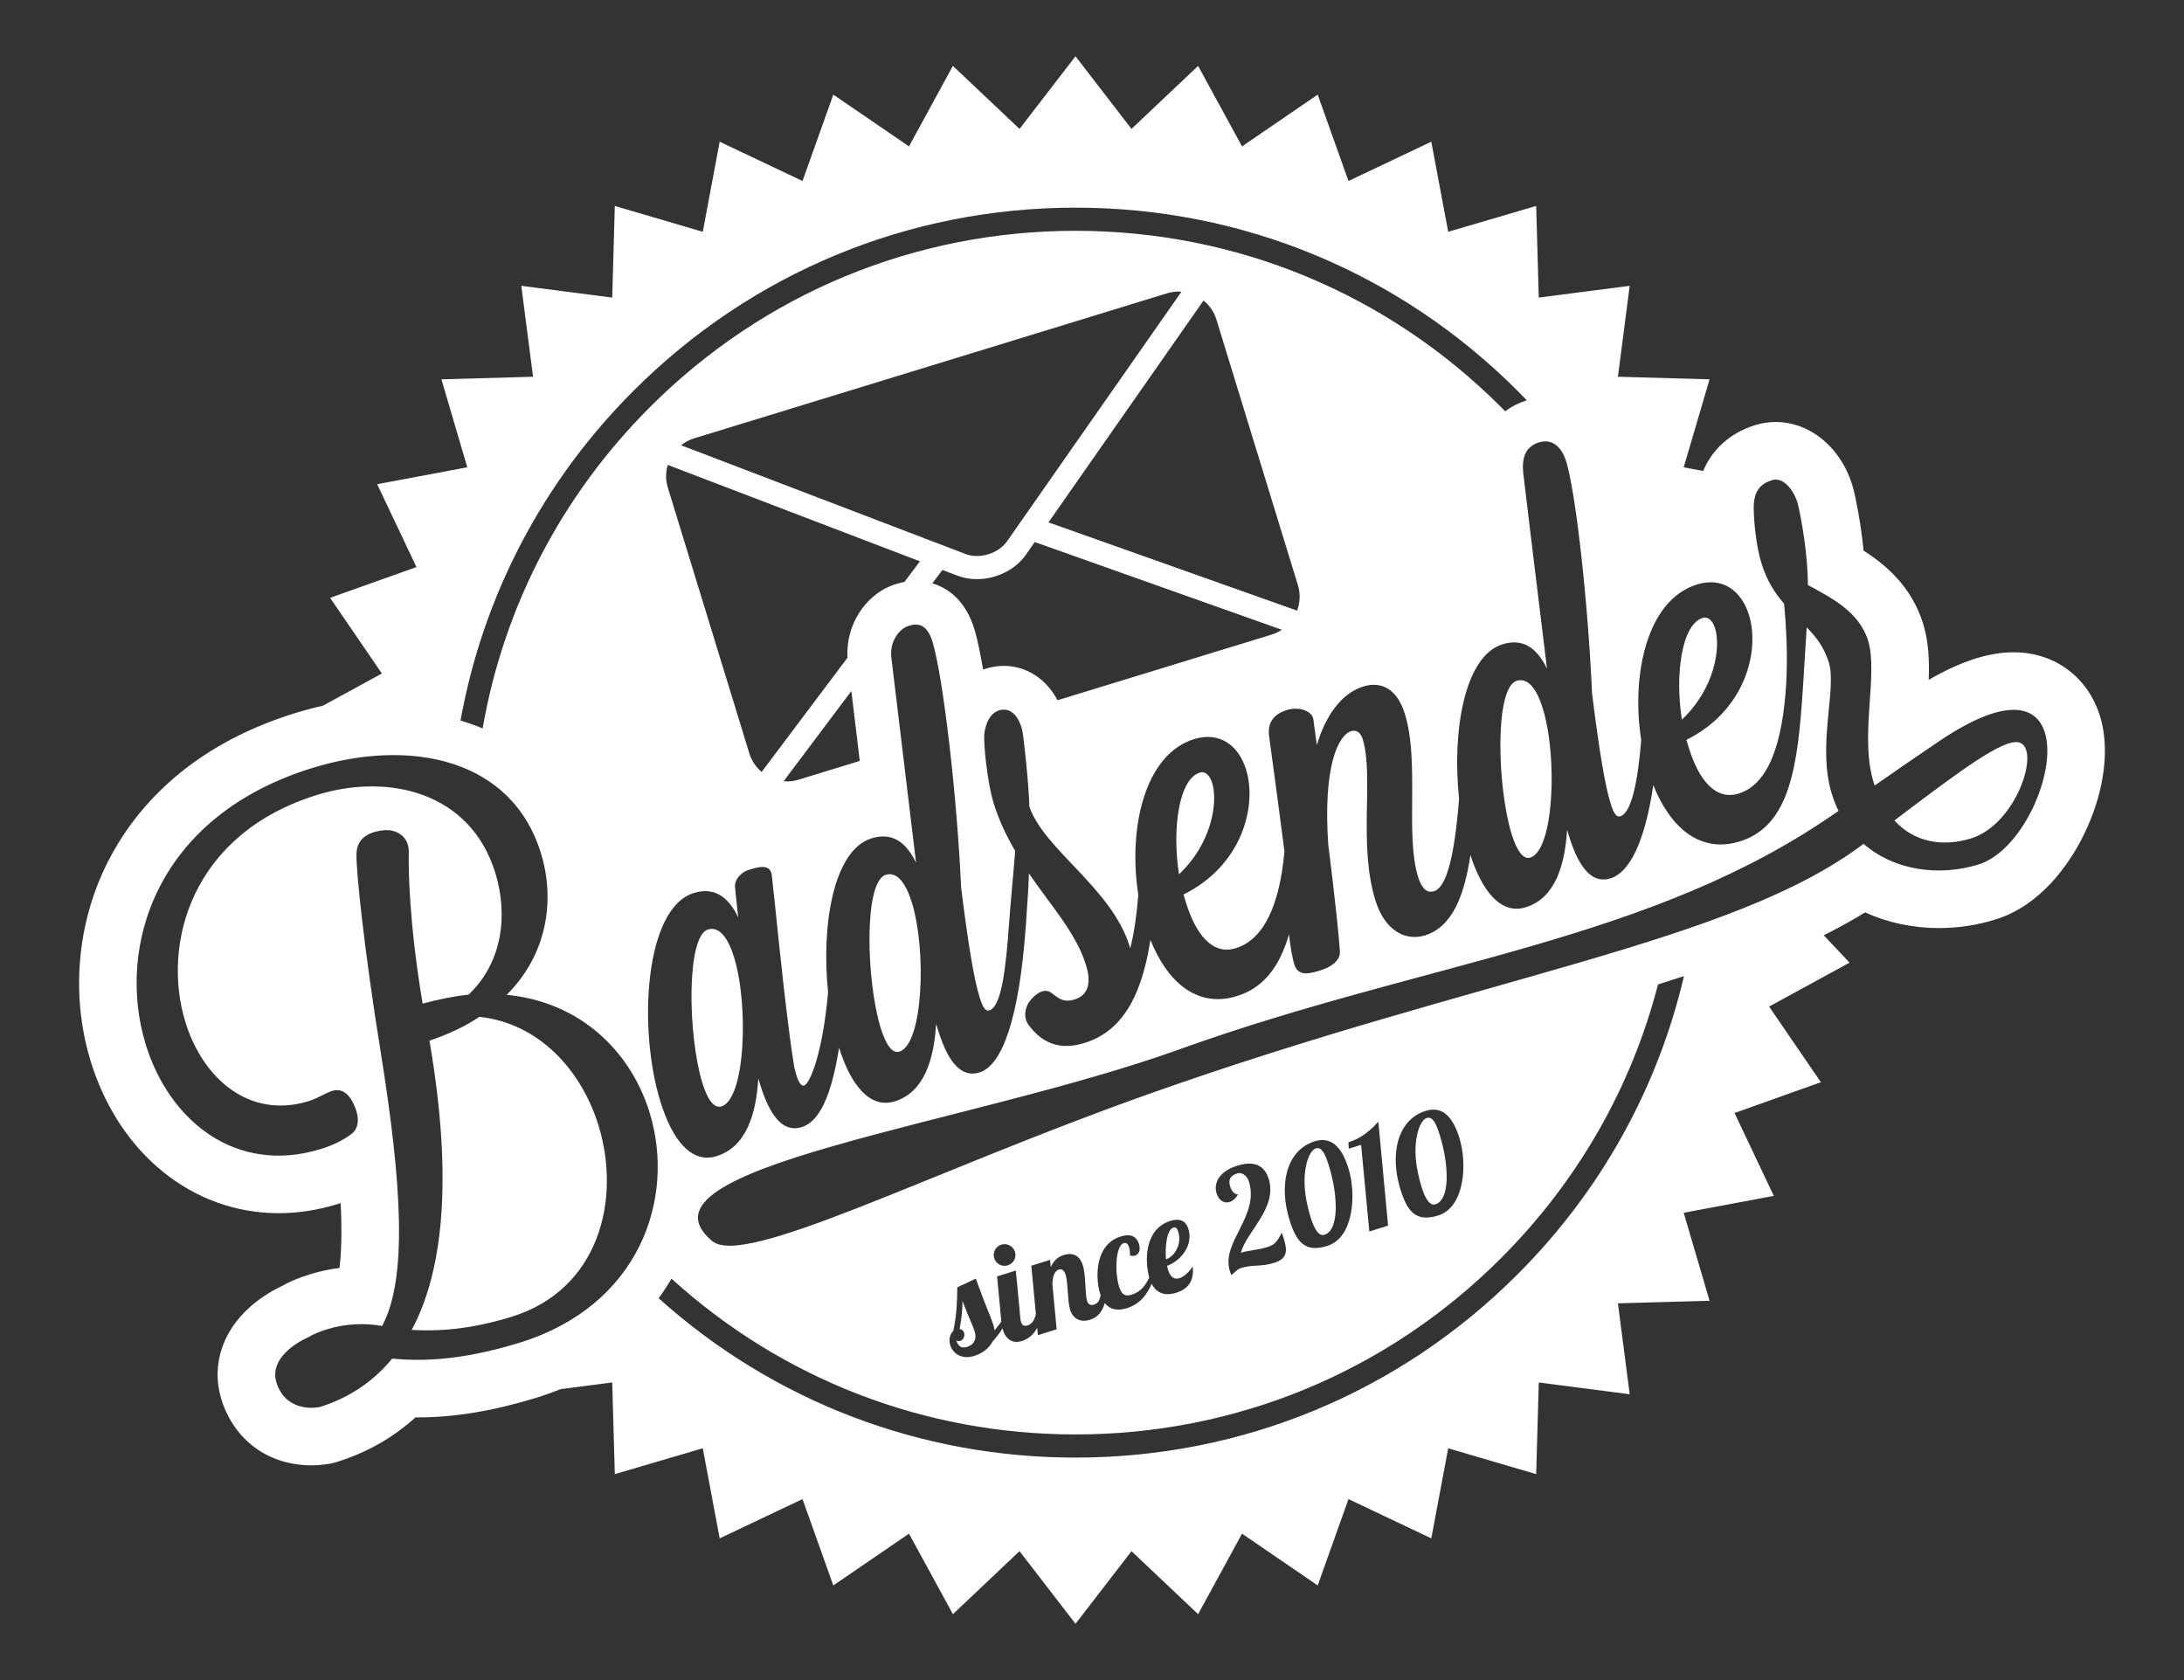 <?xml version="1.0" encoding="UTF-8" standalone="no"?><!DOCTYPE svg PUBLIC "-//W3C//DTD SVG 1.1//EN" "http://www.w3.org/Graphics/SVG/1.1/DTD/svg11.dtd"><svg width="100%" height="100%" viewBox="0 0 65 50" version="1.1" xmlns="http://www.w3.org/2000/svg" xmlns:xlink="http://www.w3.org/1999/xlink" xml:space="preserve" style="fill-rule:evenodd;clip-rule:evenodd;stroke-linejoin:round;stroke-miterlimit:1.414;"><rect x="0" y="0" width="65" height="50" fill="#333333" stroke="none"/><rect id="web" x="0" y="0" width="65" height="50" style="fill:none;"/><path d="M30.343,46.164l-1.983,1.875l-1.307,-2.396l-2.252,1.541l-0.917,-2.57l-2.465,1.169l-0.503,-2.681l-2.618,0.769l-0.077,-2.728l-1.534,0.199c-0.235,0.094 -0.477,0.18 -0.722,0.256c-1.28,0.393 -2.438,0.585 -3.539,0.585c-0.02,0 -0.04,0 -0.06,-0.001c-0.67,0.609 -1.459,1.055 -2.349,1.329l-0.045,0.014l-0.078,0.019c-0.085,0.019 -0.318,0.065 -0.624,0.065c-1.219,0 -2.2,-0.672 -2.626,-1.799c-0.39,-1.035 -0.092,-2.126 0.799,-2.917c0.364,-0.323 0.75,-0.527 0.948,-0.621c0.228,-0.13 0.508,-0.247 0.852,-0.353c0.278,-0.086 0.567,-0.147 0.861,-0.184c0.062,-0.506 0.074,-1.152 0.034,-1.93c-0.028,0.01 -0.056,0.019 -0.085,0.027c-0.588,0.182 -1.183,0.273 -1.765,0.273c-2.55,0 -4.743,-1.772 -5.587,-4.515c-0.599,-1.947 -0.416,-4.107 0.501,-5.927c0.742,-1.471 2.315,-3.437 5.6,-4.446c0.259,-0.08 0.53,-0.152 0.807,-0.214l1.756,-0.959l-1.54,-2.252l2.57,-0.916l-1.17,-2.466l2.682,-0.503l-0.769,-2.618l2.727,-0.077l-0.35,-2.706l2.706,0.35l0.077,-2.727l2.618,0.769l0.503,-2.681l2.465,1.169l0.917,-2.57l2.252,1.54l1.307,-2.395l1.983,1.875l1.666,-2.162l1.666,2.162l1.983,-1.875l1.307,2.395l2.252,-1.54l0.916,2.57l2.465,-1.169l0.503,2.681l2.618,-0.769l0.078,2.727l2.706,-0.35l-0.351,2.706l2.728,0.077l-0.77,2.618l0.58,0.109c0.277,-0.661 0.818,-1.14 1.553,-1.366c0.195,-0.06 0.399,-0.091 0.604,-0.091c1.096,0 2.059,0.867 2.342,2.109c0.021,0.087 0.187,0.83 0.275,1.718c0.635,0.406 1.429,1.059 1.773,2.181c0.164,0.534 0.186,1.089 0.164,1.666c0.959,-0.555 1.786,-0.821 2.53,-0.821c1.387,0 2.461,0.949 2.674,2.363c0.144,0.961 -0.097,2.134 -0.662,3.217c-0.368,0.706 -1.191,1.954 -2.559,2.374c-0.547,0.169 -1.113,0.254 -1.682,0.254c-0.767,0 -1.521,-0.161 -2.194,-0.466c-0.381,0.234 -0.788,0.46 -1.23,0.681l0.769,0.814l-2.395,1.307l1.541,2.252l-2.57,0.916l1.169,2.466l-2.682,0.503l0.77,2.618l-2.728,0.077l0.351,2.706l-2.706,-0.351l-0.078,2.728l-2.618,-0.769l-0.503,2.681l-2.465,-1.169l-0.916,2.57l-2.252,-1.541l-1.307,2.396l-1.983,-1.875l-1.666,2.162l-1.666,-2.162Zm19.003,-16.866c-0.79,3.055 -2.383,5.856 -4.673,8.146c-3.382,3.383 -7.88,5.246 -12.664,5.246c-4.488,0 -8.724,-1.64 -12.024,-4.636c-0.111,0.19 -0.237,0.385 -0.382,0.583c3.415,3.065 7.781,4.742 12.406,4.742c4.968,0 9.639,-1.935 13.151,-5.448c2.484,-2.483 4.177,-5.545 4.958,-8.881c-0.253,0.083 -0.51,0.166 -0.772,0.248Zm-34.266,0.308c1.203,-1.197 1.45,-2.81 1.019,-4.214c-0.869,-2.824 -3.893,-3.431 -6.794,-2.539c-4.691,1.443 -5.849,5.363 -4.967,8.233c0.698,2.268 2.682,3.887 5.213,3.109c0.339,-0.104 0.649,-0.25 0.909,-0.448c0.26,-0.199 0.226,-0.564 0.06,-0.902c-0.165,-0.338 -0.397,-0.492 -0.715,-0.349c-0.319,0.142 -0.393,0.205 -0.625,0.276c-1.743,0.536 -3.14,-0.655 -3.662,-2.353c-0.716,-2.33 0.182,-5.613 3.932,-6.766c2.114,-0.65 4.551,-0.082 5.292,2.325c0.384,1.25 0.213,2.67 -0.795,3.622c-0.425,0.046 -0.886,0.138 -1.369,0.269c-0.404,-2.409 -0.425,-4.03 -0.412,-4.508c0.013,-0.478 -0.383,-0.683 -0.727,-0.654c-0.353,0.03 -0.818,0.174 -0.83,0.704c-0.011,0.53 0.234,2.881 0.72,5.89c0.628,3.91 0.807,6.743 0.044,8.16c-0.519,-0.094 -1.101,-0.066 -1.626,0.095c-0.216,0.067 -0.412,0.143 -0.583,0.247c0,0 -1.249,0.521 -0.917,1.403c0.333,0.881 1.267,0.668 1.267,0.668c0.787,-0.242 1.543,-0.694 2.158,-1.441c0.799,0.075 1.984,0.083 3.79,-0.473c3.564,-1.096 4.659,-4.287 3.872,-6.848c-0.555,-1.806 -2.042,-3.29 -4.254,-3.506Zm19.125,8.415c-0.134,-0.457 -0.159,-1.439 0.622,-1.684c0.345,-0.107 0.482,0.046 0.543,0.24c0.14,0.449 -0.18,0.923 -0.636,1.096c0.008,0.04 0.018,0.084 0.028,0.119c0.077,0.244 0.206,0.289 0.342,0.247c0.147,-0.046 0.302,-0.202 0.393,-0.349c0.056,0.468 -0.181,0.686 -0.491,0.784c-0.312,0.097 -0.576,0.033 -0.73,-0.269c-0.132,0.316 -0.35,0.606 -0.736,0.727c-0.269,0.084 -0.502,0.049 -0.66,-0.152c-0.095,0.339 -0.284,0.447 -0.437,0.495c-0.337,0.106 -0.525,-0.074 -0.594,-0.295c-0.082,-0.264 -0.057,-0.795 -0.135,-1.043c-0.04,-0.128 -0.108,-0.184 -0.201,-0.154c-0.14,0.043 -0.193,0.239 -0.191,0.451l0.126,1.327l-0.558,0.174l-0.021,-0.22c-0.129,0.254 -0.326,0.354 -0.461,0.396c-0.232,0.073 -0.458,-0.009 -0.56,-0.335c-0.004,-0.014 -0.008,-0.028 -0.012,-0.043c-0.097,0.161 -0.203,0.29 -0.298,0.396c-0.11,0.221 -0.339,0.36 -0.537,0.423c-0.395,0.123 -0.646,-0.083 -0.721,-0.32c-0.056,-0.178 0.004,-0.341 0.093,-0.424c0.097,-0.452 0.116,-0.88 0.118,-1.297l0.55,-0.257c0.36,0.989 0.446,1.128 0.526,1.384c0.017,0.055 0.028,0.102 0.031,0.152c0.078,-0.087 0.151,-0.179 0.204,-0.259c0,-0.006 -0.001,-0.011 -0.001,-0.017l-0.126,-1.327l0.558,-0.174l0.133,1.405c0.004,0.054 0.013,0.094 0.023,0.129c0.035,0.109 0.096,0.127 0.205,0.094c0.125,-0.04 0.211,-0.179 0.235,-0.347l-0.135,-1.425l0.559,-0.175l0.02,0.215c0.105,-0.237 0.266,-0.321 0.386,-0.359c0.248,-0.078 0.47,-0.007 0.567,0.303c0.098,0.314 0.059,0.842 0.126,1.059c0.031,0.097 0.09,0.15 0.207,0.114c0.126,-0.039 0.173,-0.138 0.198,-0.279c-0.005,-0.014 -0.01,-0.028 -0.014,-0.042c-0.141,-0.45 -0.176,-1.46 0.611,-1.706c0.345,-0.109 0.486,0.043 0.542,0.221c0.059,0.19 -0.005,0.313 -0.117,0.348c-0.043,0.013 -0.094,0.012 -0.15,-0.004c0.004,-0.096 -0.005,-0.178 -0.025,-0.244c-0.031,-0.097 -0.085,-0.148 -0.159,-0.125c-0.244,0.077 -0.274,0.865 -0.139,1.295c0.082,0.264 0.194,0.297 0.38,0.238c0.27,-0.084 0.405,-0.271 0.519,-0.507Zm-5.624,1.883c-0.039,0.012 -0.089,0.015 -0.121,-0.017c0.057,0.182 0.151,0.25 0.322,0.197c0.17,-0.053 0.309,-0.195 0.224,-0.466c-0.063,-0.202 -0.135,-0.311 -0.361,-0.896c0.002,0.276 -0.034,0.543 -0.085,0.831c0.058,0.008 0.111,0.042 0.132,0.108c0.029,0.093 -0.01,0.212 -0.111,0.243Zm-13.357,-0.715c-1.25,0.384 -2.18,0.434 -2.971,0.39c0.892,-1.659 1.261,-4.357 0.528,-8.607c0.567,-0.191 1.067,-0.429 1.488,-0.711c1.782,0.195 3.041,1.598 3.544,3.234c0.684,2.221 0.003,4.897 -2.589,5.694Zm22.489,-2.073c0.271,-0.085 0.307,-0.202 0.436,-0.43c0.023,0.061 0.04,0.115 0.057,0.17c0.119,0.379 0.104,0.605 -0.28,0.725c-0.422,0.133 -0.609,0.037 -1.005,0.161c-0.089,0.028 -0.203,0.153 -0.272,0.204c-0.021,-0.039 -0.034,-0.082 -0.048,-0.125c-0.265,-0.849 0.891,-1.628 0.569,-2.659c-0.06,-0.19 -0.224,-0.279 -0.336,-0.244c-0.26,0.082 -0.276,0.219 -0.216,0.412c0.028,0.09 0.112,0.221 0.23,0.218c-0.073,0.121 -0.161,0.195 -0.254,0.224c-0.159,0.05 -0.317,-0.037 -0.388,-0.262c-0.082,-0.263 0.035,-0.636 0.62,-0.819c0.532,-0.166 0.815,0.017 0.933,0.393c0.27,0.865 -0.67,1.576 -0.828,2.2l0.02,-0.006c0.229,-0.072 0.471,-0.071 0.762,-0.162Zm-7.912,-0.074c0.17,-0.054 0.353,0.042 0.407,0.213c0.053,0.171 -0.044,0.35 -0.215,0.403c-0.17,0.053 -0.348,-0.04 -0.402,-0.211c-0.053,-0.17 0.039,-0.352 0.21,-0.405Zm5.121,-0.509c-0.194,0.061 -0.253,0.552 -0.219,0.946c0.297,-0.11 0.468,-0.491 0.366,-0.817c-0.03,-0.097 -0.073,-0.152 -0.147,-0.129Zm5.208,-1.769c0.242,0.771 0.166,2.068 -0.629,2.316c-0.666,0.209 -0.92,-0.125 -1.121,-0.769c-0.331,-1.058 -0.09,-2.082 0.744,-2.343c0.484,-0.152 0.803,0.145 1.006,0.796Zm-9.602,-7.155c0.027,-0.516 0.081,-1.056 0.094,-1.617c0.676,0.991 1.408,1.779 1.702,2.736c0.171,0.556 0.041,0.9 -0.345,1.018c-0.293,0.091 -0.441,-0.003 -0.665,-0.182c-0.223,-0.18 -0.463,-0.004 -0.633,0.187c-0.17,0.191 -0.24,0.519 -0.069,0.751c0.409,0.553 0.938,0.761 1.663,0.538c1.242,-0.382 1.735,-1.611 1.964,-3.069c0.489,1.223 1.366,2.045 2.573,1.674c0.825,-0.254 1.282,-0.919 1.552,-1.837c0.043,0.42 0.107,0.719 0.152,0.879c0.112,0.398 0.477,0.285 0.791,0.189c0.314,-0.097 0.589,-0.292 0.571,-0.562c-0.067,-0.994 -0.346,-3.17 -0.346,-3.17c-0.161,-2.333 0.295,-3.266 0.681,-3.385c0.17,-0.052 0.29,0.063 0.342,0.233c0.342,1.11 -0.135,3.132 0.378,4.798c0.289,0.941 0.931,1.217 1.471,1.05c0.833,-0.256 1.18,-1.21 1.359,-2.393c0.344,1.068 0.905,1.782 1.643,1.555c0.88,-0.271 1.168,-1.255 1.234,-2.305c0.019,0.062 0.037,0.124 0.052,0.17c0.327,1.064 0.742,1.426 1.236,1.275c0.561,-0.173 1.02,-1.052 1.278,-2.774c0.489,1.223 1.366,2.045 2.573,1.674c1.511,-0.465 1.728,-2.288 1.878,-4.546l0.114,-1.826c0.269,0.272 0.517,0.584 0.66,1.047c0.242,0.787 -0.355,2.473 0.087,3.908c0.055,0.18 0.123,0.349 0.2,0.507c-5.548,3.908 -12.297,4.463 -19.599,7.092c-6.327,2.277 -16.541,3.505 -13.926,5.708c0.962,0.81 6.415,-2.036 12.964,-4.362c9.932,-3.526 17.397,-4.498 21.307,-7.457c0.916,0.797 2.242,0.977 3.416,0.616c2.207,-0.679 3.655,-6.928 -1.17,-3.668c-0.649,0.438 -1.287,0.877 -1.915,1.316c-0.013,-0.039 -0.026,-0.076 -0.038,-0.116c-0.413,-1.342 0.147,-3.203 -0.157,-4.19c-0.271,-0.88 -1.124,-1.293 -1.794,-1.661c0,-0.878 -0.18,-1.896 -0.286,-2.361c-0.107,-0.464 -0.455,-0.86 -0.773,-0.762c-0.318,0.098 -0.564,0.296 -0.553,0.86c0.008,0.415 0.076,1.114 0.228,1.607c0.166,0.541 0.417,0.919 0.676,1.211c0.072,0.772 0.108,1.588 0.062,2.398c-0.106,1.73 -0.512,2.976 -1.414,3.254c-0.71,0.218 -1.2,-0.442 -1.485,-1.368l-0.071,-0.231c1.73,-0.854 2.2,-2.619 1.863,-3.715c-0.218,-0.71 -0.774,-1.146 -1.546,-0.909c-1.488,0.457 -1.967,2.683 -1.661,4.632c-0.105,1.277 -0.295,2.168 -0.625,2.269c-0.107,0.033 -0.192,-0.076 -0.291,-0.4c-0.157,-0.509 -0.332,-1.519 -0.547,-3.26c-0.124,-2.766 -0.476,-5.855 -0.753,-6.848c-0.143,-0.511 -0.45,-0.737 -0.824,-0.622c-0.375,0.115 -0.525,0.415 -0.47,0.918c0.055,0.503 0.706,5.816 0.706,5.816c-0.322,-0.661 -0.75,-0.901 -1.321,-0.726c-1.142,0.352 -1.507,2.598 -1.296,4.602c-0.138,1.735 -0.375,2.634 -0.75,2.749c-0.139,0.043 -0.332,0.018 -0.47,-0.429c-0.389,-1.266 0.05,-3.41 -0.392,-4.845c-0.228,-0.741 -0.692,-0.986 -1.232,-0.821c-0.648,0.2 -1.123,0.853 -1.389,1.745c0,0 -0.073,-0.538 -0.105,-0.773c-0.032,-0.235 -0.413,-0.385 -0.787,-0.27c-0.374,0.115 -0.583,0.365 -0.53,0.765c0.044,0.337 0.256,1.866 0.458,3.441c-0.14,1.567 -0.599,2.621 -1.449,2.882c-0.71,0.219 -1.2,-0.441 -1.485,-1.367c-0.024,-0.077 -0.047,-0.154 -0.071,-0.231c1.73,-0.853 2.201,-2.62 1.864,-3.715c-0.218,-0.71 -0.775,-1.147 -1.546,-0.91c-1.488,0.458 -1.969,2.684 -1.662,4.634c-0.046,0.566 -0.116,1.108 -0.241,1.593l-0.019,-0.062c-0.531,-1.728 -2.537,-2.868 -2.981,-4.15c-0.024,-0.736 -0.17,-2.066 -0.21,-2.26c-0.039,-0.195 -0.201,-0.656 -0.581,-0.631c-0.38,0.024 -0.531,0.457 -0.553,0.744c-0.022,0.288 0.089,1.418 0.279,2.036c0.161,0.524 0.39,0.994 0.641,1.424c-0.063,0.8 -0.139,1.557 -0.18,2.136c-0.1,1.432 -0.236,2.501 -0.59,2.61c-0.108,0.033 -0.192,-0.076 -0.292,-0.4c-0.157,-0.509 -0.332,-1.519 -0.547,-3.26c-0.124,-2.766 -0.535,-6.232 -0.844,-7.286c-0.147,-0.501 -0.402,-0.634 -0.785,-0.471c-0.229,0.099 -0.502,0.457 -0.448,0.911c0.038,0.314 0.736,6.11 0.736,6.11c-0.321,-0.662 -0.75,-0.901 -1.321,-0.726c-1.139,0.35 -1.505,2.586 -1.297,4.586c-0.171,1.885 -0.553,2.722 -0.713,2.771c-0.077,0.024 -0.157,-0.07 -0.228,-0.301c-0.033,-0.108 -0.071,-0.232 -0.092,-0.411c-0.254,-1.594 -0.586,-5.116 -0.642,-5.545c-0.046,-0.361 -0.419,-0.242 -0.681,-0.162c-0.263,0.081 -0.428,0.314 -0.414,0.499c0.02,0.264 0.096,0.916 0.096,0.916c-0.321,-0.661 -0.75,-0.901 -1.321,-0.725c-1.466,0.45 -1.667,4.025 -0.998,6.201c0.347,1.126 0.912,1.864 1.667,1.632c0.896,-0.275 1.184,-1.259 1.249,-2.31c0.019,0.062 0.038,0.124 0.053,0.17c0.327,1.065 0.742,1.427 1.236,1.275c0.518,-0.159 0.884,-0.902 1.114,-2.364c0.343,1.092 0.908,1.827 1.656,1.597c0.88,-0.271 1.168,-1.254 1.233,-2.305c0.02,0.062 0.039,0.123 0.053,0.17c0.327,1.064 0.743,1.427 1.236,1.275c0.694,-0.214 1.184,-1.667 1.376,-4.308l0.002,0Zm8.479,8.626c0.09,0.286 0.226,0.572 0.412,0.513c0.442,-0.138 0.407,-1.174 0.126,-2.073c-0.1,-0.318 -0.203,-0.554 -0.385,-0.497c-0.233,0.073 -0.46,0.774 -0.254,1.667c0.025,0.107 0.056,0.246 0.101,0.39Zm2.305,0.24l-0.558,0.175l-0.245,-2.579l-0.368,0.115l-0.009,-0.193c0.213,-0.066 0.508,-0.184 0.89,-0.61l0.29,3.092Zm2.12,-2.617c0.242,0.771 0.166,2.067 -0.629,2.316c-0.666,0.208 -0.92,-0.125 -1.121,-0.769c-0.331,-1.058 -0.09,-2.082 0.744,-2.343c0.484,-0.152 0.802,0.145 1.006,0.796Zm-1.123,1.47c0.09,0.287 0.226,0.572 0.412,0.514c0.442,-0.138 0.407,-1.174 0.126,-2.073c-0.1,-0.318 -0.203,-0.554 -0.385,-0.497c-0.233,0.072 -0.46,0.774 -0.254,1.667c0.025,0.107 0.056,0.246 0.101,0.389Zm-20.836,-2.401c-0.232,0.071 -0.424,-0.225 -0.571,-0.703c-0.432,-1.404 -0.48,-4.362 0.168,-4.561c0.339,-0.105 0.602,0.254 0.777,0.825c0.441,1.435 0.335,4.221 -0.374,4.439Zm5.292,-1.628c-0.216,0.066 -0.408,-0.229 -0.555,-0.707c-0.427,-1.389 -0.511,-4.352 0.152,-4.557c0.339,-0.104 0.602,0.254 0.777,0.826c0.442,1.434 0.336,4.22 -0.374,4.438Zm8.324,-5.279c-0.209,-1.338 -0.01,-2.834 0.622,-3.029c0.155,-0.047 0.295,0.079 0.366,0.31c0.175,0.571 -0.006,1.792 -0.988,2.719Zm10.454,-0.496c-0.216,0.067 -0.409,-0.229 -0.556,-0.707c-0.427,-1.389 -0.511,-4.352 0.153,-4.556c0.34,-0.105 0.602,0.254 0.777,0.824c0.442,1.435 0.335,4.221 -0.374,4.439Zm13.116,-0.571c-0.789,0.242 -1.654,0.15 -2.278,-0.535c1.948,-1.478 3.258,-2.452 3.713,-2.322c0.653,0.188 -0.077,2.439 -1.435,2.857Zm-34.889,-1.75l1.818,-0.557c-0.092,-0.768 -0.183,-1.525 -0.25,-2.079l-2.015,2.682c0.035,0.004 0.07,0.006 0.106,0.006c0.115,0 0.23,-0.018 0.341,-0.052Zm-1.467,-0.778c0.067,0.218 0.197,0.406 0.365,0.549l2.555,-3.401c-0.058,-1.016 0.564,-1.827 1.241,-2.116c0.152,-0.065 0.303,-0.111 0.454,-0.139l0.461,-0.612l-7.504,-2.869c-0.067,0.22 -0.067,0.454 0.002,0.678l2.426,7.91Zm9.706,-15.556c4.784,0 9.281,1.863 12.665,5.246c0.041,0.041 0.081,0.084 0.123,0.126c0.195,-0.148 0.41,-0.254 0.626,-0.32c0.006,-0.002 0.013,-0.003 0.019,-0.005c-0.093,-0.097 -0.186,-0.193 -0.281,-0.288c-3.513,-3.513 -8.184,-5.448 -13.152,-5.448c-4.968,0 -9.639,1.935 -13.152,5.448c-2.714,2.713 -4.485,6.118 -5.151,9.817c0.227,0.066 0.447,0.143 0.658,0.233c0.626,-3.604 2.34,-6.923 4.98,-9.563c3.383,-3.383 7.881,-5.246 12.665,-5.246Zm18.047,14.548c-0.209,-1.337 -0.011,-2.834 0.622,-3.029c0.154,-0.047 0.294,0.079 0.366,0.31c0.175,0.571 -0.007,1.792 -0.988,2.719Zm-21.046,-2.659c0.081,0.276 0.165,0.679 0.249,1.17c0.158,-0.059 0.327,-0.096 0.504,-0.107c0.037,-0.002 0.076,-0.004 0.113,-0.004c0.679,0 1.267,0.393 1.598,1.023l6.376,-1.955c0.108,-0.033 0.209,-0.082 0.301,-0.142l-7.355,-2.611l-0.261,0.374c-0.322,0.46 -0.896,0.73 -1.46,0.73c-0.199,0 -0.396,-0.033 -0.581,-0.104l-0.446,-0.17l-0.3,0.399c0.433,0.129 0.993,0.478 1.262,1.397Zm6.809,-9.814l-4.614,6.602l7.398,2.626c0.092,-0.242 0.102,-0.505 0.026,-0.754l-2.427,-7.91c-0.069,-0.227 -0.206,-0.421 -0.383,-0.564Zm-7.079,7.545c0.413,0.158 0.976,-0.015 1.23,-0.378l5.192,-7.43c-0.029,-0.002 -0.057,-0.004 -0.085,-0.004c-0.116,0 -0.231,0.018 -0.342,0.052l-14.08,4.318c-0.141,0.044 -0.271,0.113 -0.384,0.204l8.469,3.238Z" style="fill:#fff;"/></svg>
